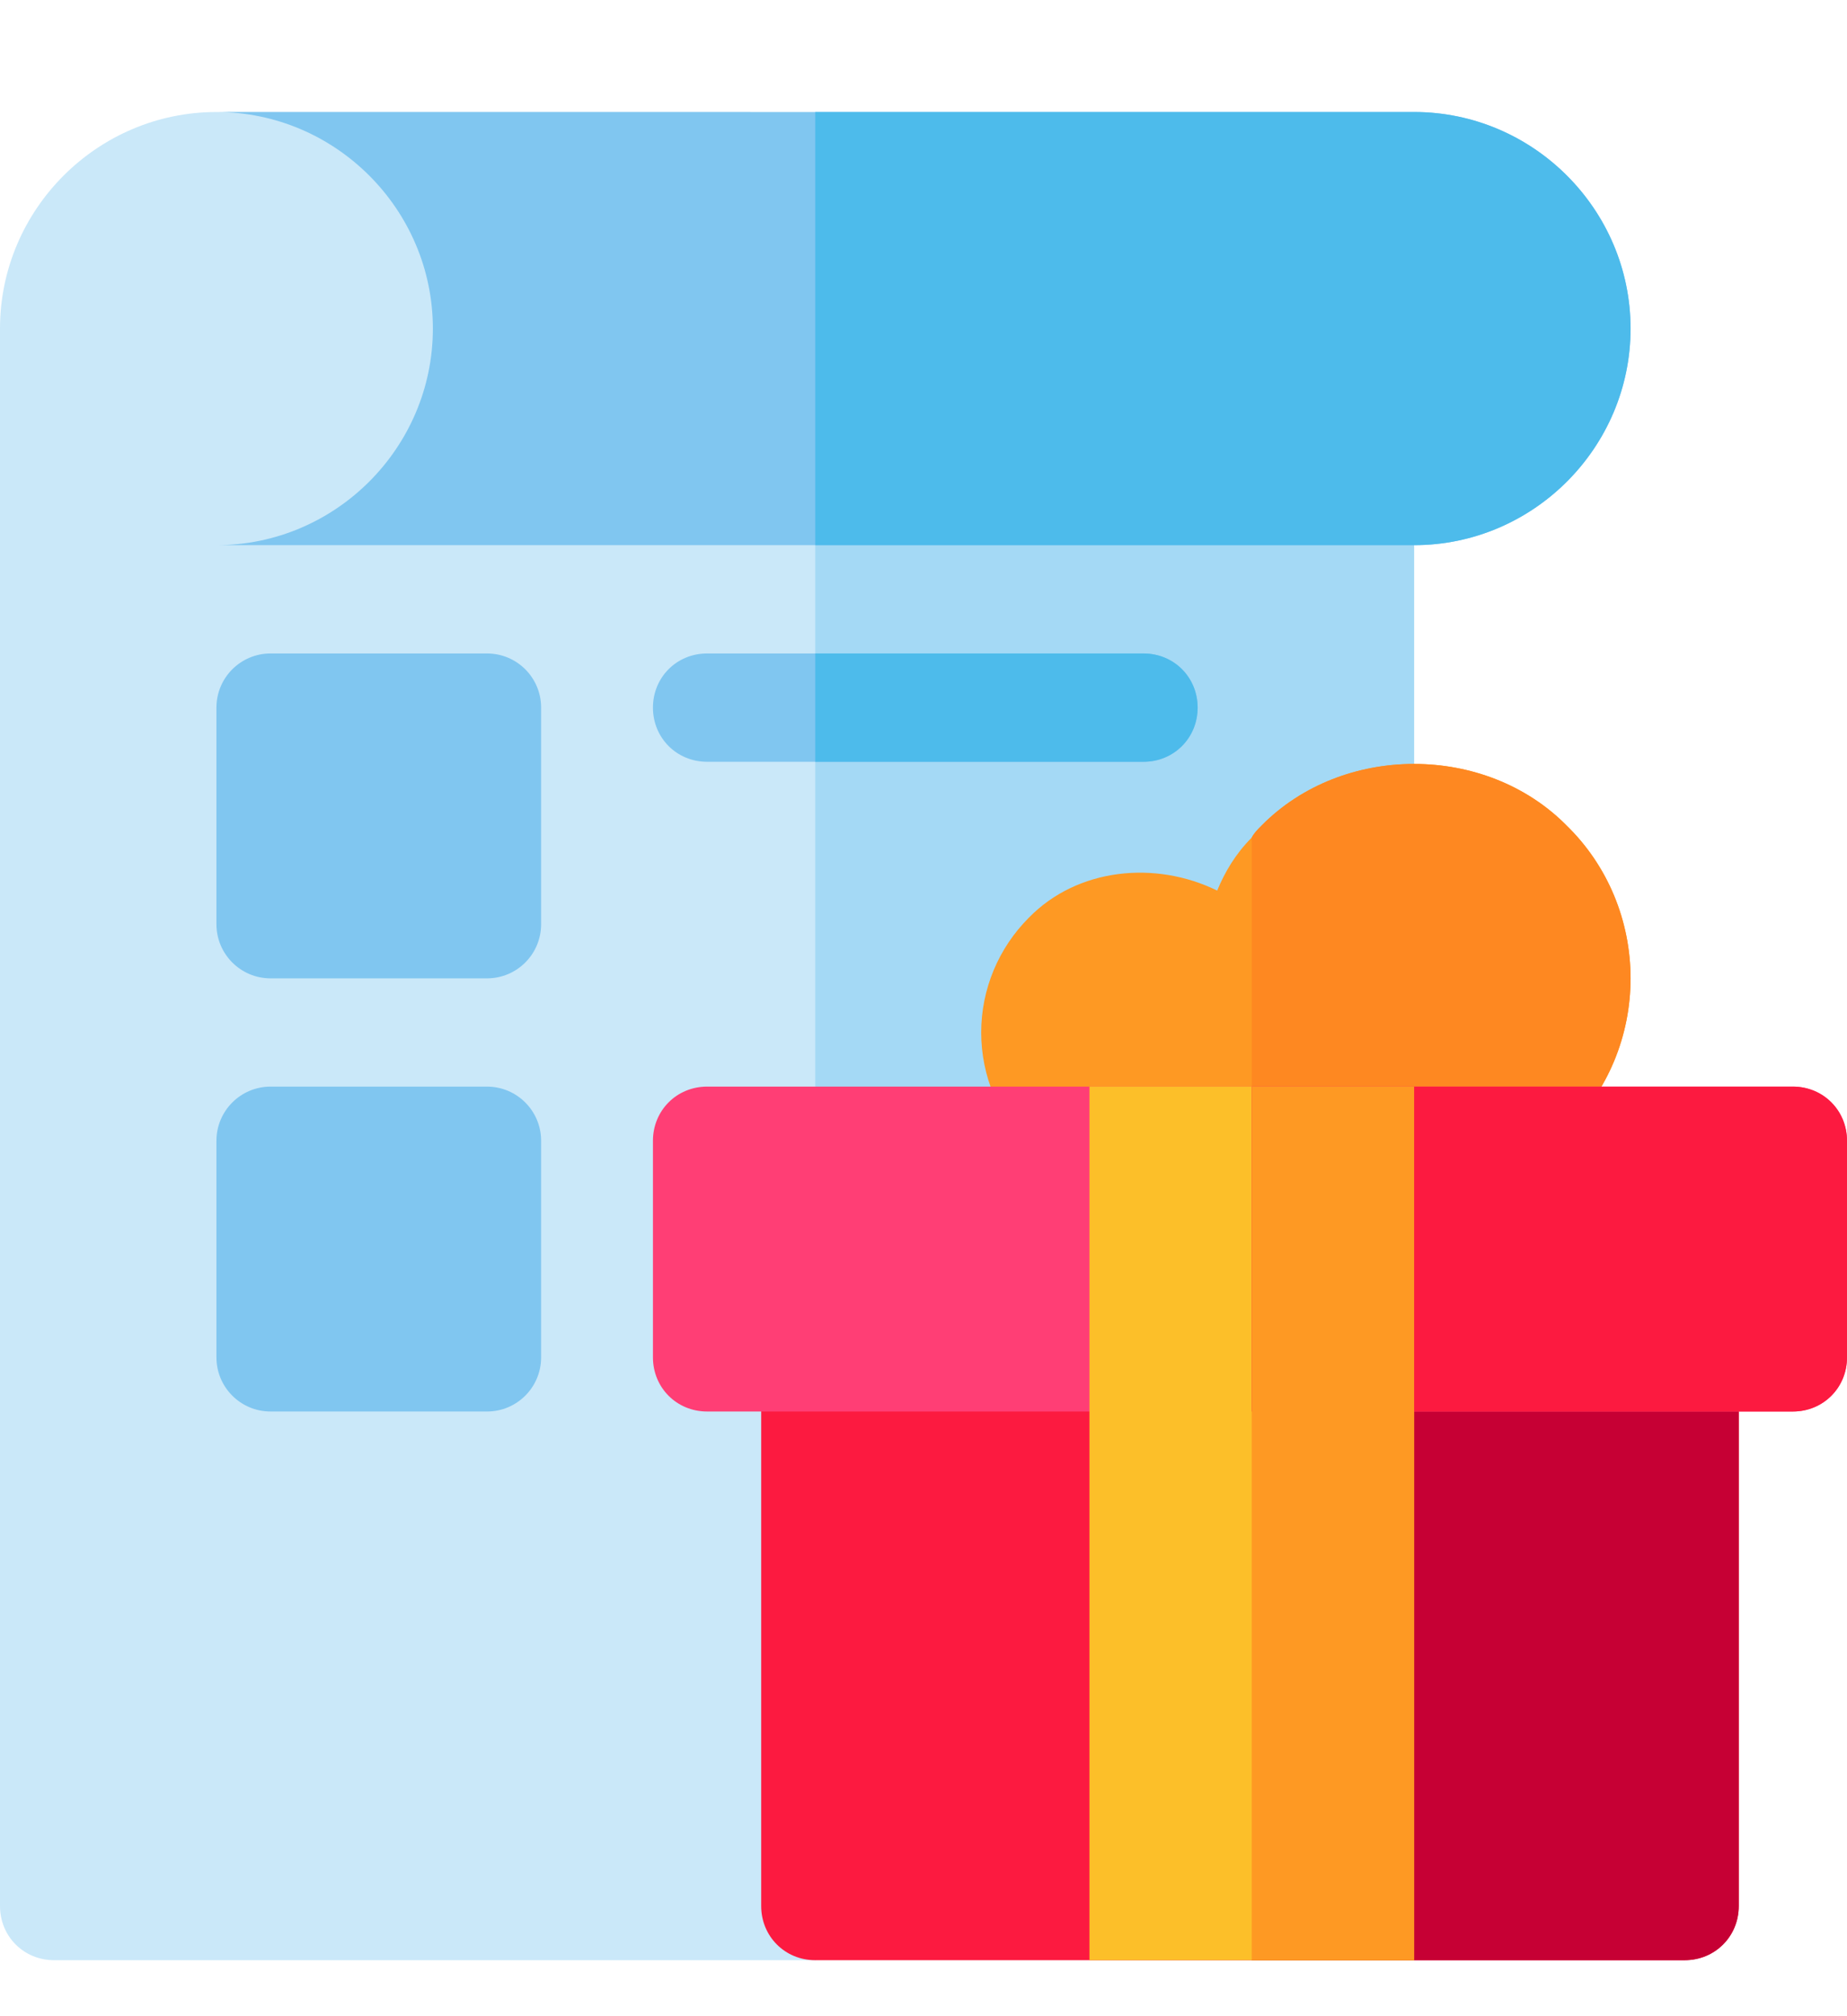 <svg width="33" height="36" viewBox="0 0 33 36" fill="none" xmlns="http://www.w3.org/2000/svg">
<path d="M25.266 8.768V17.72L14.566 35H0.967C0.425 35 0 34.575 0 34.033V5.867C0 3.74 1.74 2 3.867 2H13.406V7.801H24.299C24.84 7.801 25.266 8.226 25.266 8.768Z" fill="#CAE8F9"/>
<path d="M25.266 8.768V17.72L14.566 35V7.801H24.299C24.84 7.801 25.266 8.226 25.266 8.768Z" fill="#A4D9F5"/>
<path d="M9.668 16.502C9.668 17.036 9.236 17.469 8.701 17.469H4.834C4.3 17.469 3.867 17.036 3.867 16.502V12.635C3.867 12.1 4.3 11.668 4.834 11.668H8.701C9.236 11.668 9.668 12.1 9.668 12.635V16.502Z" fill="#80C6F0"/>
<path d="M8.701 25.203H4.834C4.3 25.203 3.867 24.771 3.867 24.236V20.369C3.867 19.835 4.3 19.402 4.834 19.402H8.701C9.236 19.402 9.668 19.835 9.668 20.369V24.236C9.668 24.771 9.236 25.203 8.701 25.203Z" fill="#80C6F0"/>
<path d="M21.398 12.635C21.398 13.176 20.973 13.602 20.432 13.602H12.633C12.091 13.602 11.666 13.176 11.666 12.635C11.666 12.093 12.091 11.668 12.633 11.668H20.432C20.973 11.668 21.398 12.093 21.398 12.635Z" fill="#80C6F0"/>
<path d="M29.133 17.469C29.133 18.494 28.727 19.48 27.992 20.195C27.276 20.93 26.291 21.336 25.266 21.336L22.365 20.968L18.382 20.485C17.841 19.944 17.531 19.209 17.531 18.436C17.531 17.662 17.841 16.927 18.382 16.386C19.252 15.496 20.644 15.361 21.747 15.902C21.882 15.574 22.075 15.245 22.365 14.955C22.404 14.878 22.462 14.82 22.539 14.742C23.989 13.273 26.542 13.273 27.992 14.742C28.727 15.458 29.133 16.444 29.133 17.469Z" fill="#FE9923"/>
<path d="M21.398 12.635C21.398 13.176 20.973 13.602 20.432 13.602H14.566V11.668H20.432C20.973 11.668 21.398 12.093 21.398 12.635Z" fill="#4DBBEB"/>
<path d="M29.133 5.867C29.133 7.994 27.392 9.734 25.266 9.734H3.867C5.994 9.734 7.734 7.994 7.734 5.867C7.734 3.74 5.994 2 3.867 2H25.266C27.392 2 29.133 3.74 29.133 5.867Z" fill="#80C6F0"/>
<path d="M25.266 21.336L22.365 20.968V14.955C22.404 14.878 22.462 14.82 22.539 14.742C23.989 13.273 26.542 13.273 27.992 14.742C28.727 15.458 29.133 16.444 29.133 17.469C29.133 18.494 28.727 19.48 27.992 20.195C27.276 20.93 26.291 21.336 25.266 21.336Z" fill="#FE8821"/>
<path d="M30.1 23.27H14.566C14.025 23.27 13.6 23.695 13.6 24.236V34.033C13.6 34.575 14.025 35 14.566 35H30.1C30.641 35 31.066 34.575 31.066 34.033V24.236C31.066 23.695 30.641 23.27 30.1 23.27Z" fill="#FC1A40"/>
<path d="M29.133 5.867C29.133 7.994 27.392 9.734 25.266 9.734H14.566V2H25.266C27.392 2 29.133 3.74 29.133 5.867Z" fill="#4DBBEB"/>
<path d="M31.066 24.236V34.033C31.066 34.575 30.641 35 30.1 35H22.365V23.27H30.1C30.641 23.27 31.066 23.695 31.066 24.236Z" fill="#C60034"/>
<path d="M32.033 19.402H12.633C12.091 19.402 11.666 19.828 11.666 20.369V24.236C11.666 24.778 12.091 25.203 12.633 25.203H32.033C32.575 25.203 33 24.778 33 24.236V20.369C33 19.828 32.575 19.402 32.033 19.402Z" fill="#FF3E75"/>
<path d="M19.465 19.402C19.465 36.553 19.465 7.909 19.465 35H25.266C25.266 17.093 25.266 37.464 25.266 19.402H19.465Z" fill="#FCBF29"/>
<path d="M33 20.369V24.236C33 24.778 32.575 25.203 32.033 25.203H22.365V19.402H32.033C32.575 19.402 33 19.828 33 20.369Z" fill="#FC1A40"/>
<path d="M22.365 19.402C22.365 36.553 22.365 7.909 22.365 35H25.266C25.266 17.093 25.266 37.464 25.266 19.402H22.365Z" fill="#FE9923"/>
</svg>
